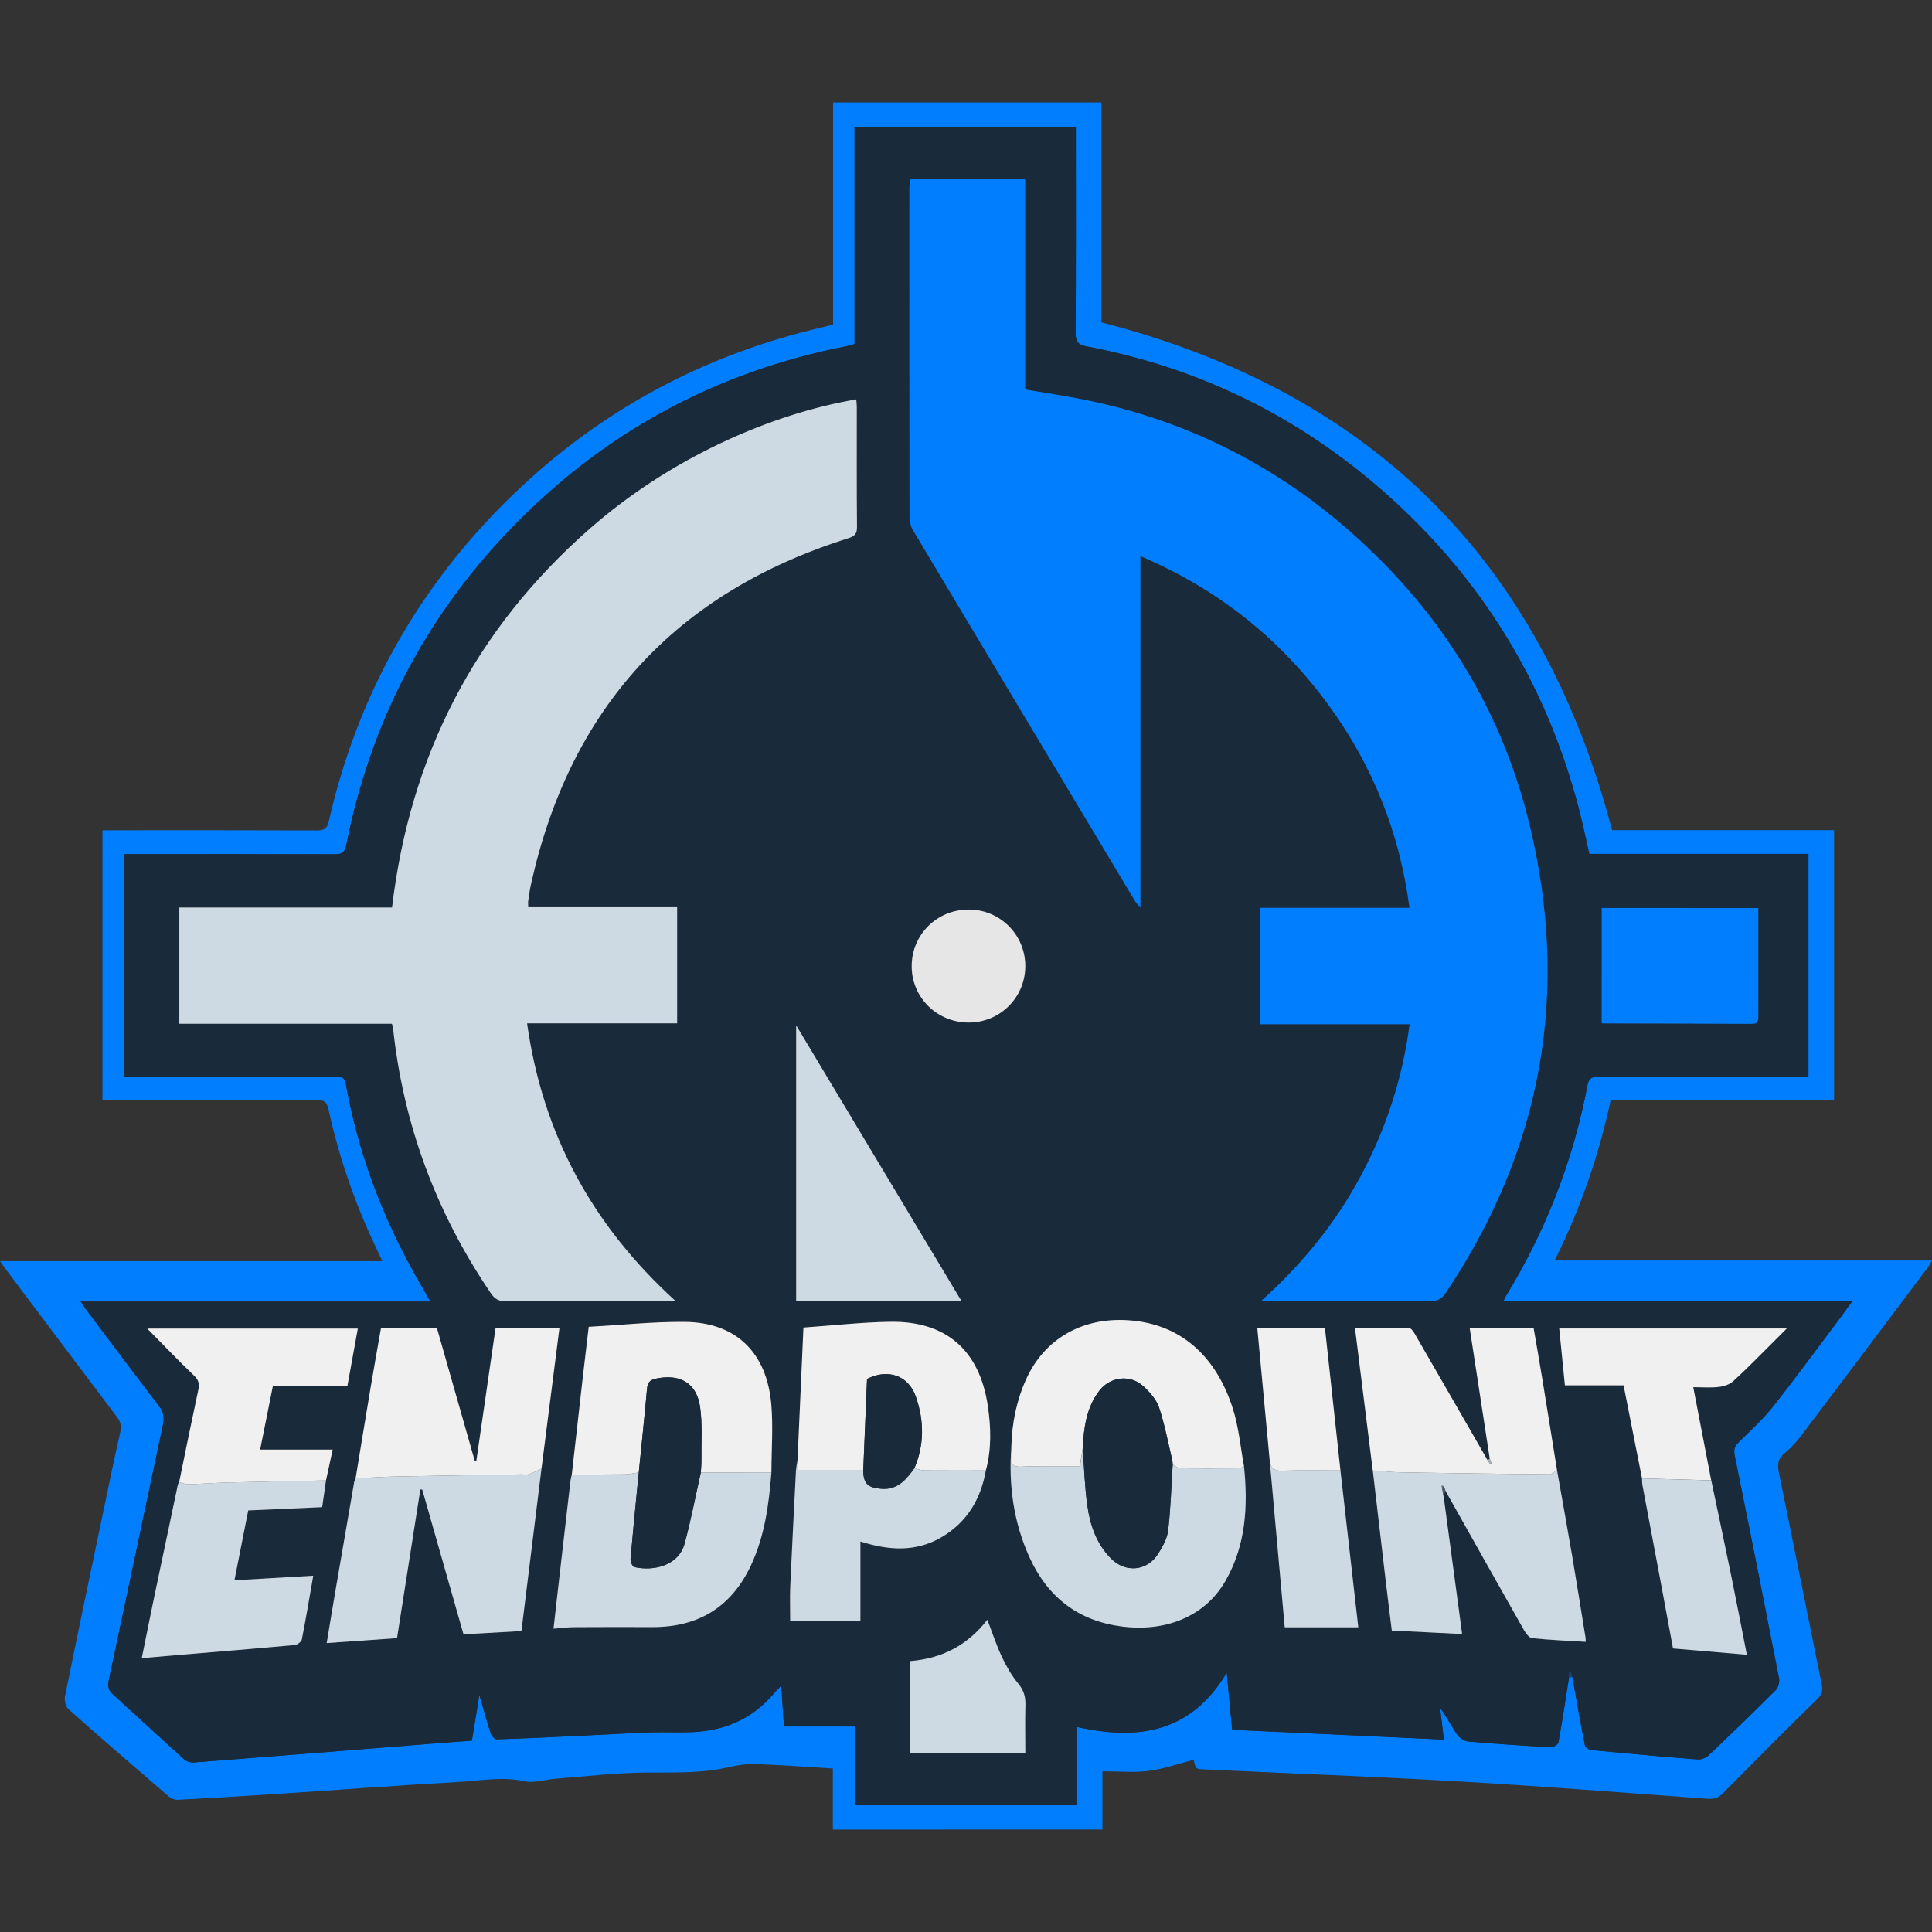 <?xml version="1.0" encoding="utf-8"?>
<!-- Generator: Adobe Illustrator 16.0.0, SVG Export Plug-In . SVG Version: 6.00 Build 0)  -->
<!DOCTYPE svg PUBLIC "-//W3C//DTD SVG 1.1//EN" "http://www.w3.org/Graphics/SVG/1.1/DTD/svg11.dtd">
<svg version="1.1" id="Layer_1" xmlns="http://www.w3.org/2000/svg" xmlns:xlink="http://www.w3.org/1999/xlink" x="0px" y="0px"
	 width="64px" height="64px" viewBox="0 0 64 64" enable-background="new 0 0 64 64" xml:space="preserve">
<rect x="0" y="0" width="64" height="64" fill="#333333" stroke="none"/>
<g>
	<g>
		<path fill-rule="evenodd" clip-rule="evenodd" fill="#007EFE" d="M27.589,60.605c0-0.689,0-1.363,0-2.021
			c-0.868-0.053-1.705-0.117-2.543-0.146c-0.295-0.012-0.6,0.029-0.889,0.098c-0.915,0.215-1.839,0.176-2.769,0.182
			c-0.992,0.008-1.983,0.127-2.974,0.203c-0.349,0.027-0.716,0.156-1.041,0.084c-0.738-0.162-1.457-0.016-2.18,0.025
			c-2.051,0.113-4.101,0.27-6.151,0.404c-1.047,0.07-2.094,0.133-3.142,0.186c-0.104,0.006-0.234-0.045-0.314-0.113
			c-1.112-0.955-2.221-1.914-3.316-2.887c-0.094-0.082-0.144-0.291-0.118-0.42c0.387-1.918,0.789-3.83,1.189-5.744
			c0.21-1.006,0.416-2.012,0.643-3.012c0.046-0.207,0.009-0.348-0.113-0.508c-1.233-1.631-2.461-3.266-3.689-4.9
			c-0.052-0.07-0.1-0.141-0.183-0.258c4.234,0,8.424,0,12.667,0c-0.097-0.209-0.169-0.363-0.242-0.518
			c-0.685-1.447-1.201-2.951-1.543-4.514c-0.055-0.25-0.15-0.309-0.387-0.307c-2.243,0.008-4.486,0.006-6.729,0.006
			c-0.118,0-0.236,0-0.371,0c0-2.988,0-5.947,0-8.941c0.124,0,0.241,0,0.358,0c2.243,0,4.486-0.004,6.729,0.005
			c0.243,0.001,0.352-0.042,0.413-0.311c0.922-4.043,2.846-7.549,5.768-10.485c2.971-2.986,6.529-4.944,10.64-5.886
			c0.094-0.021,0.187-0.048,0.294-0.077c0-2.455,0-4.894,0-7.356c2.966,0,5.914,0,8.89,0c0,2.438,0,4.873,0,7.285
			c8.938,2.3,14.564,7.871,16.916,16.82c2.409,0,4.875,0,7.354,0c0,2.994,0,5.953,0,8.934c-2.464,0-4.911,0-7.397,0
			c-0.396,1.85-1.007,3.613-1.86,5.322c4.178,0,8.311,0,12.5,0c-0.062,0.105-0.095,0.176-0.142,0.238
			c-1.386,1.846-2.771,3.691-4.163,5.531c-0.171,0.225-0.364,0.441-0.582,0.619c-0.22,0.182-0.238,0.369-0.186,0.627
			c0.479,2.342,0.946,4.688,1.421,7.031c0.041,0.199,0.005,0.332-0.151,0.486c-1.046,1.025-2.081,2.064-3.111,3.107
			c-0.152,0.154-0.297,0.209-0.517,0.193c-2.726-0.199-5.449-0.414-8.178-0.572c-2.836-0.162-5.676-0.27-8.515-0.402
			c-0.263-0.012-0.263-0.01-0.334-0.318c-0.494,0.127-0.983,0.303-1.486,0.367c-0.493,0.063-1,0.014-1.535,0.014
			c0,0.664,0,1.281,0,1.928C33.539,60.605,30.592,60.605,27.589,60.605z M52.088,55.553c0.135,0.752,0.265,1.506,0.413,2.256
			c0.013,0.068,0.138,0.156,0.218,0.162c1.175,0.113,2.351,0.219,3.526,0.311c0.119,0.01,0.276-0.061,0.365-0.145
			c0.746-0.707,1.485-1.424,2.212-2.15c0.085-0.086,0.136-0.27,0.112-0.389c-0.48-2.465-0.97-4.928-1.47-7.389
			c-0.038-0.189-0.001-0.301,0.128-0.43c0.388-0.385,0.798-0.754,1.137-1.18c0.74-0.934,1.443-1.898,2.16-2.85
			c0.147-0.197,0.289-0.398,0.477-0.656c-3.896,0-7.717,0-11.558,0c0.031-0.07,0.041-0.102,0.058-0.129
			c1.333-2.176,2.248-4.514,2.723-7.02c0.047-0.244,0.159-0.281,0.374-0.281c2.188,0.008,4.377,0.004,6.565,0.004
			c0.126,0,0.252,0,0.379,0c0-2.486,0-4.92,0-7.382c-2.44,0-4.854,0-7.26,0c-0.119-0.52-0.219-1.013-0.345-1.499
			c-1.081-4.136-3.218-7.63-6.42-10.461c-2.849-2.517-6.144-4.143-9.884-4.85c-0.269-0.051-0.369-0.148-0.367-0.441
			c0.014-2.156,0.008-4.312,0.008-6.467c0-0.125,0-0.25,0-0.368c-2.474,0-4.885,0-7.33,0c0,2.418,0,4.809,0,7.196
			c-0.117,0.031-0.2,0.06-0.285,0.076c-4.383,0.861-8.116,2.912-11.196,6.143c-2.796,2.933-4.567,6.403-5.356,10.373
			c-0.051,0.255-0.142,0.309-0.379,0.309c-2.2-0.008-4.399-0.005-6.599-0.005c-0.126,0-0.252,0-0.372,0c0,2.485,0,4.921,0,7.376
			c0.154,0,0.284,0,0.415,0c2.189,0,4.377,0.002,6.566,0c0.168,0,0.308-0.016,0.351,0.227c0.4,2.236,1.18,4.336,2.29,6.316
			c0.157,0.281,0.317,0.561,0.513,0.904c-3.885,0-7.703,0-11.584,0c0.103,0.148,0.16,0.236,0.223,0.32
			c0.789,1.049,1.575,2.1,2.373,3.143c0.147,0.193,0.181,0.377,0.132,0.607c-0.602,2.83-1.197,5.662-1.801,8.492
			c-0.042,0.197,0.002,0.324,0.149,0.457c0.787,0.713,1.563,1.436,2.351,2.145c0.075,0.068,0.21,0.111,0.313,0.104
			c2.615-0.201,5.229-0.412,7.843-0.619c0.455-0.037,0.911-0.068,1.377-0.104c0.08-0.488,0.156-0.951,0.248-1.514
			c0.141,0.488,0.248,0.885,0.375,1.275c0.026,0.08,0.133,0.197,0.199,0.195c0.958-0.031,1.916-0.076,2.874-0.123
			c0.741-0.033,1.483-0.08,2.225-0.107c0.47-0.016,0.941,0.012,1.41-0.01c1.026-0.051,1.913-0.42,2.604-1.203
			c0.097-0.109,0.196-0.215,0.313-0.342c0.031,0.465,0.058,0.887,0.089,1.359c0.792,0,1.56,0,2.368,0c0,0.908,0,1.766,0,2.611
			c2.453,0,4.865,0,7.318,0c0-0.885,0-1.74,0-2.6c2.048,0.465,3.8,0.195,4.982-1.791c0.063,0.676,0.121,1.277,0.179,1.889
			c2.35,0.109,4.67,0.217,7.014,0.326c-0.044-0.363-0.085-0.703-0.126-1.045c0.221,0.285,0.368,0.592,0.558,0.869
			c0.077,0.113,0.239,0.227,0.372,0.238c0.914,0.082,1.83,0.141,2.746,0.191c0.082,0.006,0.231-0.092,0.244-0.16
			c0.13-0.719,0.239-1.443,0.354-2.166C52.014,55.555,52.051,55.555,52.088,55.553z"/>
		<path fill-rule="evenodd" clip-rule="evenodd" fill="#192A3B" d="M51.978,55.555c-0.114,0.723-0.224,1.447-0.354,2.166
			c-0.013,0.068-0.162,0.166-0.244,0.16c-0.916-0.051-1.832-0.109-2.746-0.191c-0.133-0.012-0.295-0.125-0.372-0.238
			c-0.189-0.277-0.337-0.584-0.558-0.869c0.041,0.342,0.082,0.682,0.126,1.045c-2.344-0.109-4.664-0.217-7.014-0.326
			c-0.058-0.611-0.115-1.213-0.179-1.889c-1.183,1.986-2.935,2.256-4.982,1.791c0,0.859,0,1.715,0,2.6c-2.453,0-4.865,0-7.318,0
			c0-0.846,0-1.703,0-2.611c-0.808,0-1.577,0-2.368,0c-0.031-0.473-0.059-0.895-0.089-1.359c-0.116,0.127-0.216,0.232-0.313,0.342
			c-0.691,0.783-1.579,1.152-2.604,1.203c-0.469,0.021-0.94-0.006-1.41,0.01c-0.742,0.027-1.483,0.074-2.225,0.107
			c-0.958,0.047-1.916,0.092-2.874,0.123c-0.066,0.002-0.172-0.115-0.199-0.195c-0.128-0.391-0.234-0.787-0.375-1.275
			c-0.092,0.563-0.168,1.025-0.248,1.514c-0.466,0.035-0.922,0.066-1.377,0.104c-2.614,0.207-5.229,0.418-7.843,0.619
			c-0.103,0.008-0.238-0.035-0.313-0.104c-0.788-0.709-1.564-1.432-2.351-2.145c-0.147-0.133-0.191-0.26-0.149-0.457
			c0.604-2.83,1.199-5.662,1.801-8.492c0.049-0.23,0.015-0.414-0.132-0.607c-0.797-1.043-1.583-2.094-2.373-3.143
			c-0.063-0.084-0.121-0.172-0.223-0.32c3.881,0,7.699,0,11.584,0c-0.196-0.344-0.356-0.623-0.513-0.904
			c-1.109-1.98-1.889-4.08-2.29-6.316c-0.043-0.242-0.183-0.227-0.351-0.227c-2.188,0.002-4.377,0-6.566,0c-0.13,0-0.261,0-0.415,0
			c0-2.455,0-4.891,0-7.376c0.119,0,0.246,0,0.372,0c2.199,0,4.399-0.003,6.599,0.005c0.237,0,0.328-0.054,0.379-0.309
			c0.79-3.97,2.561-7.44,5.356-10.373c3.08-3.231,6.813-5.282,11.196-6.143c0.085-0.017,0.168-0.045,0.285-0.076
			c0-2.387,0-4.778,0-7.196c2.444,0,4.856,0,7.33,0c0,0.118,0,0.243,0,0.368c0,2.156,0.006,4.312-0.008,6.467
			c-0.002,0.293,0.099,0.39,0.367,0.441c3.74,0.708,7.035,2.333,9.884,4.85c3.202,2.831,5.339,6.325,6.42,10.461
			c0.126,0.486,0.226,0.979,0.345,1.499c2.406,0,4.819,0,7.26,0c0,2.462,0,4.896,0,7.382c-0.127,0-0.253,0-0.379,0
			c-2.188,0-4.377,0.004-6.565-0.004c-0.215,0-0.327,0.037-0.374,0.281c-0.475,2.506-1.39,4.844-2.723,7.02
			c-0.017,0.027-0.026,0.059-0.058,0.129c3.841,0,7.662,0,11.558,0c-0.188,0.258-0.329,0.459-0.477,0.656
			c-0.717,0.951-1.42,1.916-2.16,2.85c-0.339,0.426-0.749,0.795-1.137,1.18c-0.129,0.129-0.166,0.24-0.128,0.43
			c0.5,2.461,0.989,4.924,1.47,7.389c0.023,0.119-0.027,0.303-0.112,0.389c-0.727,0.727-1.466,1.443-2.212,2.15
			c-0.089,0.084-0.246,0.154-0.365,0.145c-1.176-0.092-2.352-0.197-3.526-0.311c-0.08-0.006-0.205-0.094-0.218-0.162
			c-0.148-0.75-0.278-1.504-0.413-2.256c-0.019-0.055-0.037-0.111-0.056-0.166c-0.019,0.004-0.037,0.01-0.055,0.014
			C51.978,55.453,51.978,55.504,51.978,55.555z M42.067,48.451c0.162,1.803,0.324,3.604,0.491,5.455c0.839,0,1.632,0,2.437,0
			c-0.196-1.723-0.394-3.459-0.591-5.195c-0.171-1.57-0.342-3.141-0.513-4.713c-0.759,0-1.493,0-2.241,0
			C41.791,45.498,41.929,46.975,42.067,48.451z M54.394,48.975c0.004,0.076,0,0.154,0.015,0.229c0.202,1.084,0.409,2.166,0.612,3.25
			c0.135,0.715,0.267,1.432,0.4,2.154c0.828,0.07,1.629,0.139,2.446,0.209c-0.181-0.914-0.35-1.793-0.529-2.67
			c-0.212-1.037-0.434-2.072-0.65-3.107c-0.197-1.021-0.394-2.045-0.595-3.086c0.303,0,0.577,0.023,0.845-0.008
			c0.167-0.02,0.358-0.082,0.479-0.191c0.437-0.398,0.847-0.822,1.267-1.238c0.157-0.154,0.313-0.313,0.507-0.508
			c-2.562,0-5.046,0-7.538,0c0.063,0.631,0.123,1.238,0.188,1.883c0.659,0,1.3,0,1.944,0c0.035,0.178,0.063,0.316,0.09,0.455
			C54.047,47.223,54.22,48.098,54.394,48.975z M10.799,49.041c0.073-0.34,0.146-0.678,0.22-1.021c-0.814,0-1.598,0-2.403,0
			c0.138-0.689,0.277-1.383,0.425-2.119c0.827,0,1.644,0,2.468,0c0.119-0.658,0.23-1.27,0.343-1.889c-2.325,0-4.634,0-6.974,0
			c0.534,0.539,1.029,1.061,1.549,1.557c0.162,0.152,0.182,0.285,0.139,0.484c-0.218,1.014-0.424,2.031-0.633,3.047
			c-0.015,0.029-0.036,0.057-0.042,0.086c-0.265,1.25-0.529,2.5-0.79,3.75c-0.137,0.656-0.267,1.313-0.405,1.994
			c0.454-0.039,0.866-0.076,1.278-0.111c1.263-0.105,2.526-0.209,3.788-0.324c0.086-0.008,0.221-0.107,0.236-0.182
			c0.137-0.693,0.253-1.393,0.379-2.115c-0.876,0.051-1.731,0.102-2.611,0.152c0.159-0.803,0.308-1.559,0.457-2.314
			c0.83-0.037,1.625-0.072,2.45-0.109C10.717,49.619,10.758,49.33,10.799,49.041z M32.657,48.711
			c0.192-0.709,0.173-1.426,0.065-2.145c-0.273-1.838-1.384-2.813-3.239-2.781c-0.946,0.016-1.891,0.123-2.868,0.191
			c-0.066,1.48-0.131,2.939-0.196,4.398c-0.018,0.117-0.045,0.234-0.051,0.352c-0.066,1.264-0.133,2.527-0.188,3.791
			c-0.018,0.398-0.003,0.797-0.003,1.174c0.754,0,1.511,0,2.326,0c0-0.895,0-1.742,0-2.629c0.956,0.307,1.846,0.352,2.684-0.139
			C32.03,50.43,32.491,49.664,32.657,48.711z M49.279,48.375c-0.81-1.406-1.618-2.814-2.431-4.219
			c-0.039-0.066-0.113-0.162-0.173-0.162c-0.592-0.012-1.185-0.008-1.791-0.008c0.2,1.609,0.395,3.166,0.589,4.725
			c0.14,1.193,0.278,2.385,0.419,3.578c0.067,0.57,0.14,1.143,0.211,1.725c0.789,0.039,1.545,0.076,2.329,0.115
			c-0.042-0.314-0.078-0.584-0.114-0.854c-0.165-1.232-0.331-2.467-0.497-3.699c0.02-0.066,0.038-0.133,0.058-0.197
			c0.865,1.539,1.728,3.078,2.599,4.613c0.063,0.113,0.176,0.266,0.278,0.275c0.583,0.061,1.169,0.084,1.774,0.121
			c-0.005-0.068-0.004-0.109-0.01-0.148c-0.146-0.893-0.286-1.787-0.438-2.678c-0.163-0.955-0.336-1.908-0.505-2.861
			c-0.167-1.035-0.331-2.07-0.501-3.104c-0.088-0.535-0.184-1.07-0.274-1.6c-0.723,0-1.409,0-2.117,0
			c0.223,1.451,0.443,2.885,0.663,4.318C49.325,48.336,49.303,48.355,49.279,48.375z M18.942,48.844
			c-0.014,0.063-0.034,0.127-0.042,0.191c-0.141,1.215-0.281,2.428-0.42,3.643c-0.048,0.418-0.094,0.836-0.144,1.275
			c0.265-0.021,0.48-0.051,0.696-0.051c0.862-0.006,1.725-0.004,2.587-0.002c1.516,0.002,2.61-0.664,3.257-2.045
			c0.457-0.977,0.594-2.021,0.678-3.08c0.002-0.752,0.061-1.508-0.004-2.252c-0.149-1.729-1.177-2.719-2.867-2.734
			c-1.055-0.008-2.11,0.105-3.181,0.164c-0.071,0.602-0.137,1.152-0.2,1.703C19.181,46.719,19.062,47.781,18.942,48.844z
			 M41.209,48.566c-0.117-0.631-0.173-1.283-0.364-1.891c-0.496-1.58-1.588-2.82-3.479-2.941c-1.497-0.096-2.755,0.602-3.369,1.949
			c-0.319,0.703-0.471,1.449-0.493,2.221c-0.103,1.285,0.07,2.533,0.608,3.705c0.593,1.287,1.587,2.076,3.028,2.268
			c1.482,0.197,2.78-0.338,3.45-1.5C41.275,51.189,41.345,49.893,41.209,48.566z M17.938,48.648c0.197-1.545,0.395-3.09,0.593-4.645
			c-0.718,0-1.411,0-2.116,0c-0.214,1.477-0.425,2.936-0.636,4.395c-0.017,0-0.033,0-0.05,0.002c-0.419-1.473-0.839-2.943-1.254-4.4
			c-0.639,0-1.237,0-1.855,0c-0.116,0.664-0.234,1.318-0.344,1.973c-0.168,1-0.331,2.002-0.496,3.002
			c-0.016,0.039-0.04,0.078-0.047,0.119c-0.2,1.152-0.399,2.303-0.596,3.455c-0.106,0.617-0.208,1.234-0.315,1.881
			c0.807-0.057,1.565-0.109,2.33-0.164c0.26-1.658,0.517-3.291,0.773-4.926c0.021,0.002,0.042,0.004,0.063,0.006
			c0.454,1.592,0.908,3.186,1.366,4.793c0.644-0.035,1.272-0.07,1.919-0.107C17.497,52.223,17.717,50.436,17.938,48.648z
			 M30.147,5.93c-0.009,0.11-0.022,0.206-0.022,0.301c-0.001,3.632-0.002,7.265,0.004,10.898c0,0.145,0.039,0.308,0.113,0.431
			c2.444,4.092,4.895,8.18,7.345,12.268c0.039,0.064,0.093,0.119,0.19,0.242c0-3.926,0-7.764,0-11.649
			c2.54,1.076,4.595,2.705,6.202,4.891c1.474,2.005,2.383,4.243,2.712,6.76c-1.685,0-3.32,0-4.95,0c0,1.295,0,2.557,0,3.854
			c1.662,0,3.299,0,4.954,0c-0.235,1.801-0.779,3.461-1.617,5.027c-0.836,1.563-1.938,2.916-3.289,4.131
			c0.101,0.016,0.13,0.023,0.159,0.023c1.839,0,3.677,0.006,5.516-0.008c0.133-0.002,0.314-0.104,0.39-0.215
			c3.227-4.787,4.172-10.004,2.804-15.605c-0.929-3.804-2.922-6.996-5.847-9.598c-2.545-2.265-5.492-3.745-8.832-4.431
			c-0.659-0.136-1.327-0.231-2.02-0.35c0-2.325,0-4.639,0-6.972C32.676,5.93,31.424,5.93,30.147,5.93z M17.497,30.052
			c0-0.1-0.007-0.155,0.001-0.208c0.027-0.184,0.052-0.368,0.092-0.549c1.295-5.845,4.801-9.667,10.51-11.463
			c0.21-0.066,0.292-0.143,0.29-0.377c-0.013-1.324-0.006-2.648-0.007-3.972c0-0.083-0.011-0.167-0.017-0.252
			c-2.823,0.479-6.152,1.934-8.838,4.292c-3.785,3.324-5.944,7.507-6.54,12.541c-2.356,0-4.701,0-7.047,0c0,1.297,0,2.552,0,3.851
			c2.358,0,4.704,0,7.044,0c0.019,0.07,0.032,0.102,0.035,0.133c0.34,3.203,1.433,6.129,3.24,8.793
			c0.13,0.193,0.268,0.27,0.505,0.268c1.75-0.012,3.501-0.006,5.252-0.006c0.099,0,0.198,0,0.366,0
			c-2.764-2.516-4.404-5.529-4.922-9.203c1.699,0,3.333,0,4.971,0c0-1.301,0-2.562,0-3.847
			C20.779,30.052,19.151,30.052,17.497,30.052z M31.845,43.09c-1.832-3.055-3.633-6.059-5.471-9.125c0,3.094,0,6.104,0,9.125
			C28.189,43.09,29.98,43.09,31.845,43.09z M58.246,30.08c-1.771,0-3.49,0-5.188,0c0,1.285,0,2.545-0.001,3.805
			c0.009,0.006,0.019,0.018,0.027,0.018c1.649,0.004,3.299,0.006,4.948,0.016c0.216,0.002,0.214-0.127,0.214-0.279
			c-0.002-0.611-0.001-1.225-0.001-1.835C58.246,31.236,58.246,30.67,58.246,30.08z M33.965,58.082c0-0.555-0.012-1.078,0.004-1.6
			c0.008-0.275-0.056-0.492-0.238-0.713c-0.22-0.266-0.396-0.576-0.544-0.889c-0.183-0.389-0.315-0.799-0.479-1.225
			c-0.655,0.848-1.513,1.287-2.55,1.369c0,1.029,0,2.039,0,3.057C31.427,58.082,32.67,58.082,33.965,58.082z M32.093,30.13
			c-1.058-0.001-1.897,0.834-1.892,1.885c0.005,1.033,0.844,1.857,1.888,1.857c1.039,0,1.874-0.832,1.875-1.869
			C33.966,30.968,33.131,30.132,32.093,30.13z"/>
		<path fill-rule="evenodd" clip-rule="evenodd" fill="#114579" d="M51.978,55.555c0-0.051,0-0.102,0-0.154
			c0.018-0.004,0.036-0.01,0.055-0.014c0.019,0.055,0.037,0.111,0.056,0.166C52.051,55.555,52.014,55.555,51.978,55.555z"/>
		<path fill-rule="evenodd" clip-rule="evenodd" fill="#007EFE" d="M30.147,5.93c1.276,0,2.528,0,3.812,0c0,2.333,0,4.647,0,6.972
			c0.692,0.119,1.36,0.214,2.02,0.35c3.34,0.686,6.287,2.166,8.832,4.431c2.925,2.602,4.918,5.794,5.847,9.598
			c1.368,5.601,0.423,10.818-2.804,15.605c-0.075,0.111-0.257,0.213-0.39,0.215c-1.839,0.014-3.677,0.008-5.516,0.008
			c-0.029,0-0.059-0.008-0.159-0.023c1.352-1.215,2.453-2.568,3.289-4.131c0.838-1.566,1.382-3.227,1.617-5.027
			c-1.655,0-3.292,0-4.954,0c0-1.297,0-2.559,0-3.854c1.63,0,3.266,0,4.95,0c-0.329-2.517-1.238-4.755-2.712-6.76
			c-1.607-2.186-3.662-3.815-6.202-4.891c0,3.885,0,7.723,0,11.649c-0.098-0.123-0.151-0.178-0.19-0.242
			c-2.45-4.088-4.901-8.176-7.345-12.268c-0.074-0.123-0.113-0.287-0.113-0.431c-0.006-3.633-0.005-7.266-0.004-10.898
			C30.125,6.135,30.139,6.04,30.147,5.93z"/>
		<path fill-rule="evenodd" clip-rule="evenodd" fill="#CDD9E3" d="M17.497,30.052c1.654,0,3.282,0,4.934,0c0,1.285,0,2.546,0,3.847
			c-1.637,0-3.272,0-4.971,0c0.518,3.674,2.158,6.688,4.922,9.203c-0.168,0-0.267,0-0.366,0c-1.75,0-3.501-0.006-5.252,0.006
			c-0.237,0.002-0.375-0.074-0.505-0.268c-1.808-2.664-2.9-5.59-3.24-8.793c-0.003-0.031-0.016-0.063-0.035-0.133
			c-2.34,0-4.686,0-7.044,0c0-1.299,0-2.554,0-3.851c2.346,0,4.69,0,7.047,0c0.596-5.033,2.755-9.217,6.54-12.541
			c2.687-2.359,6.015-3.813,8.838-4.292c0.006,0.085,0.017,0.169,0.017,0.252c0.001,1.324-0.006,2.648,0.007,3.972
			c0.002,0.234-0.08,0.311-0.29,0.377c-5.709,1.797-9.214,5.618-10.51,11.463c-0.04,0.181-0.064,0.366-0.092,0.549
			C17.49,29.897,17.497,29.952,17.497,30.052z"/>
		<path fill-rule="evenodd" clip-rule="evenodd" fill="#CDD9E3" d="M51.578,48.701c0.169,0.953,0.342,1.906,0.505,2.861
			c0.151,0.891,0.292,1.785,0.438,2.678c0.006,0.039,0.005,0.08,0.01,0.148c-0.605-0.037-1.191-0.061-1.774-0.121
			c-0.103-0.01-0.215-0.162-0.278-0.275c-0.871-1.535-1.733-3.074-2.599-4.613c-0.017-0.047-0.033-0.094-0.05-0.141
			c-0.028-0.016-0.057-0.033-0.085-0.049c0.005,0.016,0.011,0.031,0.017,0.047c0.021,0.113,0.04,0.227,0.061,0.34
			c0.166,1.232,0.332,2.467,0.497,3.699c0.036,0.27,0.072,0.539,0.114,0.854c-0.784-0.039-1.54-0.076-2.329-0.115
			c-0.071-0.582-0.144-1.154-0.211-1.725c-0.141-1.193-0.279-2.385-0.419-3.578c0.314,0.021,0.629,0.057,0.943,0.063
			c1.638,0.027,3.274,0.051,4.912,0.064C51.412,48.838,51.495,48.748,51.578,48.701z"/>
		<path fill-rule="evenodd" clip-rule="evenodd" fill="#CDD9E3" d="M17.938,48.648c-0.221,1.787-0.441,3.574-0.665,5.383
			c-0.647,0.037-1.275,0.072-1.919,0.107c-0.458-1.607-0.912-3.201-1.366-4.793c-0.021-0.002-0.042-0.004-0.063-0.006
			c-0.257,1.635-0.513,3.268-0.773,4.926c-0.765,0.055-1.523,0.107-2.33,0.164c0.108-0.646,0.209-1.264,0.315-1.881
			c0.197-1.152,0.396-2.303,0.596-3.455c0.007-0.041,0.031-0.08,0.047-0.119c0.444-0.021,0.888-0.053,1.333-0.063
			c1.393-0.027,2.785-0.047,4.177-0.07c0.076,0,0.16,0.02,0.228-0.004C17.662,48.787,17.798,48.713,17.938,48.648z"/>
		<path fill-rule="evenodd" clip-rule="evenodd" fill="#CDD9E3" d="M41.209,48.566c0.136,1.326,0.066,2.623-0.618,3.811
			c-0.67,1.162-1.968,1.697-3.45,1.5c-1.441-0.191-2.436-0.98-3.028-2.268c-0.538-1.172-0.711-2.42-0.608-3.705
			c0.005,0.119,0.028,0.242,0.013,0.357c-0.038,0.27,0.082,0.34,0.331,0.324c0.281-0.02,0.564-0.006,0.848-0.006
			c0.364,0,0.729,0,1.076,0c0.037-0.234,0.065-0.414,0.094-0.592c0.049,0.631,0.065,1.268,0.153,1.893
			c0.091,0.645,0.304,1.258,0.774,1.738c0.483,0.494,1.203,0.432,1.57-0.148c0.149-0.236,0.3-0.506,0.331-0.775
			c0.085-0.723,0.105-1.453,0.151-2.182c0.081,0.045,0.161,0.125,0.242,0.125c0.65,0.01,1.302,0.008,1.952,0.002
			C41.097,48.641,41.152,48.592,41.209,48.566z"/>
		<path fill-rule="evenodd" clip-rule="evenodd" fill="#CDD9E3" d="M25.554,48.775c-0.083,1.059-0.221,2.104-0.678,3.08
			c-0.647,1.381-1.742,2.047-3.257,2.045c-0.862-0.002-1.725-0.004-2.587,0.002c-0.216,0-0.431,0.029-0.696,0.051
			c0.049-0.439,0.096-0.857,0.144-1.275c0.14-1.215,0.279-2.428,0.42-3.643c0.008-0.064,0.028-0.129,0.042-0.191
			c0.58,0,1.159,0.004,1.739-0.004c0.16-0.002,0.319-0.041,0.479-0.063c-0.093,0.955-0.19,1.912-0.272,2.869
			c-0.007,0.088,0.064,0.248,0.125,0.264c0.623,0.145,1.465-0.037,1.667-0.779c0.21-0.775,0.36-1.568,0.537-2.354
			C23.995,48.775,24.775,48.775,25.554,48.775z"/>
		<path fill-rule="evenodd" clip-rule="evenodd" fill="#CDD9E3" d="M31.845,43.09c-1.864,0-3.655,0-5.471,0c0-3.021,0-6.031,0-9.125
			C28.211,37.031,30.013,40.035,31.845,43.09z"/>
		<path fill-rule="evenodd" clip-rule="evenodd" fill="#F0F0F0" d="M17.938,48.648c-0.14,0.064-0.276,0.139-0.42,0.189
			c-0.068,0.023-0.151,0.004-0.228,0.004c-1.392,0.023-2.785,0.043-4.177,0.07c-0.444,0.01-0.888,0.041-1.333,0.063
			c0.165-1,0.328-2.002,0.496-3.002c0.11-0.654,0.228-1.309,0.344-1.973c0.618,0,1.216,0,1.855,0c0.415,1.457,0.835,2.928,1.254,4.4
			c0.017-0.002,0.033-0.002,0.05-0.002c0.211-1.459,0.422-2.918,0.636-4.395c0.705,0,1.398,0,2.116,0
			C18.333,45.559,18.135,47.104,17.938,48.648z"/>
		<path fill-rule="evenodd" clip-rule="evenodd" fill="#F0F0F0" d="M51.578,48.701c-0.083,0.047-0.166,0.137-0.249,0.137
			c-1.638-0.014-3.274-0.037-4.912-0.064c-0.314-0.006-0.629-0.041-0.943-0.063c-0.194-1.559-0.389-3.115-0.589-4.725
			c0.606,0,1.199-0.004,1.791,0.008c0.06,0,0.134,0.096,0.173,0.162c0.813,1.404,1.621,2.813,2.431,4.219
			c0.026,0.039,0.053,0.076,0.079,0.115c0.015-0.006,0.029-0.012,0.044-0.018c-0.018-0.053-0.036-0.105-0.054-0.156
			c-0.22-1.434-0.44-2.867-0.663-4.318c0.708,0,1.395,0,2.117,0c0.091,0.529,0.187,1.064,0.274,1.6
			C51.247,46.631,51.411,47.666,51.578,48.701z"/>
		<path fill-rule="evenodd" clip-rule="evenodd" fill="#F0F0F0" d="M21.16,48.777c-0.16,0.021-0.319,0.061-0.479,0.063
			c-0.58,0.008-1.159,0.004-1.739,0.004c0.12-1.063,0.239-2.125,0.36-3.188c0.063-0.551,0.129-1.102,0.2-1.703
			c1.071-0.059,2.126-0.172,3.181-0.164c1.69,0.016,2.718,1.006,2.867,2.734c0.064,0.744,0.006,1.5,0.004,2.252
			c-0.779,0-1.559,0-2.338,0.002c0.007-0.131,0.021-0.262,0.019-0.391c-0.008-0.596,0.04-1.201-0.045-1.787
			c-0.115-0.791-0.674-1.098-1.459-0.93c-0.213,0.045-0.279,0.137-0.298,0.344C21.351,46.936,21.252,47.855,21.16,48.777z"/>
		<path fill-rule="evenodd" clip-rule="evenodd" fill="#F0F0F0" d="M41.209,48.566c-0.057,0.025-0.112,0.074-0.169,0.074
			c-0.65,0.006-1.302,0.008-1.952-0.002c-0.081,0-0.161-0.08-0.242-0.125c-0.005-0.053-0.005-0.109-0.018-0.162
			c-0.139-0.578-0.246-1.166-0.435-1.729c-0.088-0.262-0.304-0.504-0.515-0.699c-0.439-0.404-1.105-0.322-1.467,0.152
			c-0.431,0.566-0.509,1.234-0.547,1.912c-0.028,0.178-0.057,0.357-0.094,0.592c-0.348,0-0.712,0-1.076,0
			c-0.283,0-0.566-0.014-0.848,0.006c-0.249,0.016-0.369-0.055-0.331-0.324c0.016-0.115-0.008-0.238-0.013-0.357
			c0.022-0.771,0.174-1.518,0.493-2.221c0.614-1.348,1.872-2.045,3.369-1.949c1.891,0.121,2.982,1.361,3.479,2.941
			C41.036,47.283,41.092,47.936,41.209,48.566z"/>
		<path fill-rule="evenodd" clip-rule="evenodd" fill="#F0F0F0" d="M26.419,48.375c0.065-1.459,0.13-2.918,0.196-4.398
			c0.978-0.068,1.922-0.176,2.868-0.191c1.855-0.031,2.965,0.943,3.239,2.781c0.107,0.719,0.127,1.436-0.065,2.145
			c-0.677,0-1.354,0.004-2.032-0.002c-0.111-0.002-0.223-0.049-0.334-0.074c0.333-0.781,0.321-1.58,0.05-2.363
			c-0.247-0.715-0.931-0.943-1.619-0.594c-0.042,1.012-0.084,2.023-0.126,3.035c-0.712,0-1.424,0-2.152,0
			C26.437,48.609,26.428,48.492,26.419,48.375z"/>
		<path fill-rule="evenodd" clip-rule="evenodd" fill="#CDD9E3" d="M10.799,49.041c-0.041,0.289-0.083,0.578-0.126,0.885
			c-0.825,0.037-1.62,0.072-2.45,0.109c-0.149,0.756-0.298,1.512-0.457,2.314c0.88-0.051,1.735-0.102,2.611-0.152
			c-0.126,0.723-0.242,1.422-0.379,2.115c-0.015,0.074-0.149,0.174-0.236,0.182c-1.262,0.115-2.525,0.219-3.788,0.324
			c-0.412,0.035-0.824,0.072-1.278,0.111c0.138-0.682,0.268-1.338,0.405-1.994c0.261-1.25,0.525-2.5,0.79-3.75
			c0.006-0.029,0.028-0.057,0.042-0.086c0.101,0.023,0.203,0.07,0.303,0.068c0.445-0.012,0.889-0.047,1.333-0.059
			C8.646,49.082,9.723,49.063,10.799,49.041z"/>
		<path fill-rule="evenodd" clip-rule="evenodd" fill="#F0F0F0" d="M10.799,49.041c-1.077,0.021-2.153,0.041-3.229,0.068
			c-0.445,0.012-0.889,0.047-1.333,0.059c-0.1,0.002-0.202-0.045-0.303-0.068c0.209-1.016,0.415-2.033,0.633-3.047
			c0.043-0.199,0.023-0.332-0.139-0.484c-0.52-0.496-1.016-1.018-1.549-1.557c2.34,0,4.649,0,6.974,0
			c-0.112,0.619-0.224,1.23-0.343,1.889c-0.824,0-1.641,0-2.468,0c-0.148,0.736-0.287,1.43-0.425,2.119c0.805,0,1.589,0,2.403,0
			C10.945,48.363,10.872,48.701,10.799,49.041z"/>
		<path fill-rule="evenodd" clip-rule="evenodd" fill="#007EFE" d="M58.246,30.08c0,0.59,0,1.156,0,1.723
			c0,0.611-0.001,1.224,0.001,1.835c0,0.152,0.002,0.281-0.214,0.279c-1.649-0.01-3.299-0.012-4.948-0.016
			c-0.009,0-0.019-0.012-0.027-0.018c0.001-1.26,0.001-2.52,0.001-3.805C54.756,30.08,56.476,30.08,58.246,30.08z"/>
		<path fill-rule="evenodd" clip-rule="evenodd" fill="#F0F0F0" d="M54.394,48.975c-0.174-0.877-0.347-1.752-0.521-2.629
			c-0.027-0.139-0.055-0.277-0.09-0.455c-0.645,0-1.285,0-1.944,0c-0.064-0.645-0.125-1.252-0.188-1.883c2.492,0,4.977,0,7.538,0
			c-0.194,0.195-0.35,0.354-0.507,0.508c-0.42,0.416-0.83,0.84-1.267,1.238c-0.12,0.109-0.312,0.172-0.479,0.191
			c-0.268,0.031-0.542,0.008-0.845,0.008c0.201,1.041,0.397,2.064,0.595,3.086C55.923,49.018,55.158,48.996,54.394,48.975z"/>
		<path fill-rule="evenodd" clip-rule="evenodd" fill="#CDD9E3" d="M30.291,48.635c0.111,0.025,0.223,0.072,0.334,0.074
			c0.678,0.006,1.355,0.002,2.032,0.002c-0.166,0.953-0.627,1.719-1.471,2.213c-0.838,0.49-1.728,0.445-2.684,0.139
			c0,0.887,0,1.734,0,2.629c-0.814,0-1.572,0-2.326,0c0-0.377-0.015-0.775,0.003-1.174c0.056-1.264,0.123-2.527,0.188-3.791
			c0.006-0.117,0.033-0.234,0.051-0.352c0.008,0.117,0.017,0.234,0.024,0.338c0.729,0,1.44,0,2.152,0
			c0.011,0.439,0.153,0.572,0.605,0.605C29.739,49.359,30.019,49.008,30.291,48.635z"/>
		<path fill-rule="evenodd" clip-rule="evenodd" fill="#CDD9E3" d="M54.394,48.975c0.765,0.021,1.529,0.043,2.294,0.064
			c0.217,1.035,0.438,2.07,0.65,3.107c0.18,0.877,0.349,1.756,0.529,2.67c-0.817-0.07-1.618-0.139-2.446-0.209
			c-0.134-0.723-0.266-1.439-0.4-2.154c-0.203-1.084-0.41-2.166-0.612-3.25C54.394,49.129,54.397,49.051,54.394,48.975z"/>
		<path fill-rule="evenodd" clip-rule="evenodd" fill="#CDD9E3" d="M33.965,58.082c-1.295,0-2.538,0-3.808,0
			c0-1.018,0-2.027,0-3.057c1.037-0.082,1.895-0.521,2.55-1.369c0.164,0.426,0.297,0.836,0.479,1.225
			c0.147,0.313,0.324,0.623,0.544,0.889c0.183,0.221,0.246,0.438,0.238,0.713C33.953,57.004,33.965,57.527,33.965,58.082z"/>
		<path fill-rule="evenodd" clip-rule="evenodd" fill="#CDD9E3" d="M44.404,48.711c0.197,1.736,0.395,3.473,0.591,5.195
			c-0.805,0-1.598,0-2.437,0c-0.167-1.852-0.329-3.652-0.491-5.455c0.052,0.203,0.165,0.273,0.388,0.268
			C43.104,48.697,43.755,48.711,44.404,48.711z"/>
		<path fill-rule="evenodd" clip-rule="evenodd" fill="#E6E6E6" d="M32.093,30.13c1.038,0.001,1.873,0.838,1.871,1.874
			c-0.001,1.037-0.836,1.869-1.875,1.869c-1.044,0-1.883-0.824-1.888-1.857C30.196,30.965,31.035,30.129,32.093,30.13z"/>
		<path fill-rule="evenodd" clip-rule="evenodd" fill="#F0F0F0" d="M44.404,48.711c-0.649,0-1.3-0.014-1.949,0.008
			c-0.223,0.006-0.336-0.064-0.388-0.268c-0.139-1.477-0.276-2.953-0.417-4.453c0.748,0,1.482,0,2.241,0
			C44.063,45.57,44.233,47.141,44.404,48.711z"/>
		<path fill-rule="evenodd" clip-rule="evenodd" fill="#4B5B6A" d="M47.829,49.238c0.017,0.047,0.033,0.094,0.05,0.141
			c-0.02,0.064-0.038,0.131-0.058,0.197c-0.021-0.113-0.04-0.227-0.061-0.34C47.783,49.236,47.806,49.238,47.829,49.238z"/>
		<path fill-rule="evenodd" clip-rule="evenodd" fill="#A9AFB5" d="M49.349,48.316c0.018,0.051,0.036,0.104,0.054,0.156
			c-0.015,0.006-0.029,0.012-0.044,0.018c-0.026-0.039-0.053-0.076-0.079-0.115C49.303,48.355,49.325,48.336,49.349,48.316z"/>
		<path fill-rule="evenodd" clip-rule="evenodd" fill="#B3C0CB" d="M47.829,49.238c-0.023,0-0.046-0.002-0.068-0.002
			c-0.006-0.016-0.012-0.031-0.017-0.047C47.772,49.205,47.801,49.223,47.829,49.238z"/>
		<path fill-rule="evenodd" clip-rule="evenodd" fill="#192A3B" d="M35.865,47.988c0.038-0.678,0.116-1.346,0.547-1.912
			c0.361-0.475,1.027-0.557,1.467-0.152c0.211,0.195,0.427,0.438,0.515,0.699c0.188,0.563,0.296,1.15,0.435,1.729
			c0.013,0.053,0.013,0.109,0.018,0.162c-0.046,0.729-0.066,1.459-0.151,2.182c-0.031,0.27-0.182,0.539-0.331,0.775
			c-0.367,0.58-1.087,0.643-1.57,0.148c-0.471-0.48-0.684-1.094-0.774-1.738C35.931,49.256,35.914,48.619,35.865,47.988z"/>
		<path fill-rule="evenodd" clip-rule="evenodd" fill="#192A3B" d="M21.16,48.777c0.092-0.922,0.191-1.842,0.272-2.764
			c0.019-0.207,0.084-0.299,0.298-0.344c0.786-0.168,1.344,0.139,1.459,0.93c0.085,0.586,0.038,1.191,0.045,1.787
			c0.001,0.129-0.012,0.26-0.019,0.391c-0.177,0.785-0.326,1.578-0.537,2.354c-0.201,0.742-1.044,0.924-1.667,0.779
			c-0.061-0.016-0.132-0.176-0.125-0.264C20.97,50.689,21.067,49.732,21.16,48.777z"/>
		<path fill-rule="evenodd" clip-rule="evenodd" fill="#192A3B" d="M30.291,48.635c-0.272,0.373-0.552,0.725-1.09,0.684
			c-0.452-0.033-0.594-0.166-0.605-0.605c0.042-1.012,0.084-2.023,0.126-3.035c0.688-0.35,1.372-0.121,1.619,0.594
			C30.612,47.055,30.624,47.854,30.291,48.635z"/>
	</g>
</g>
</svg>
